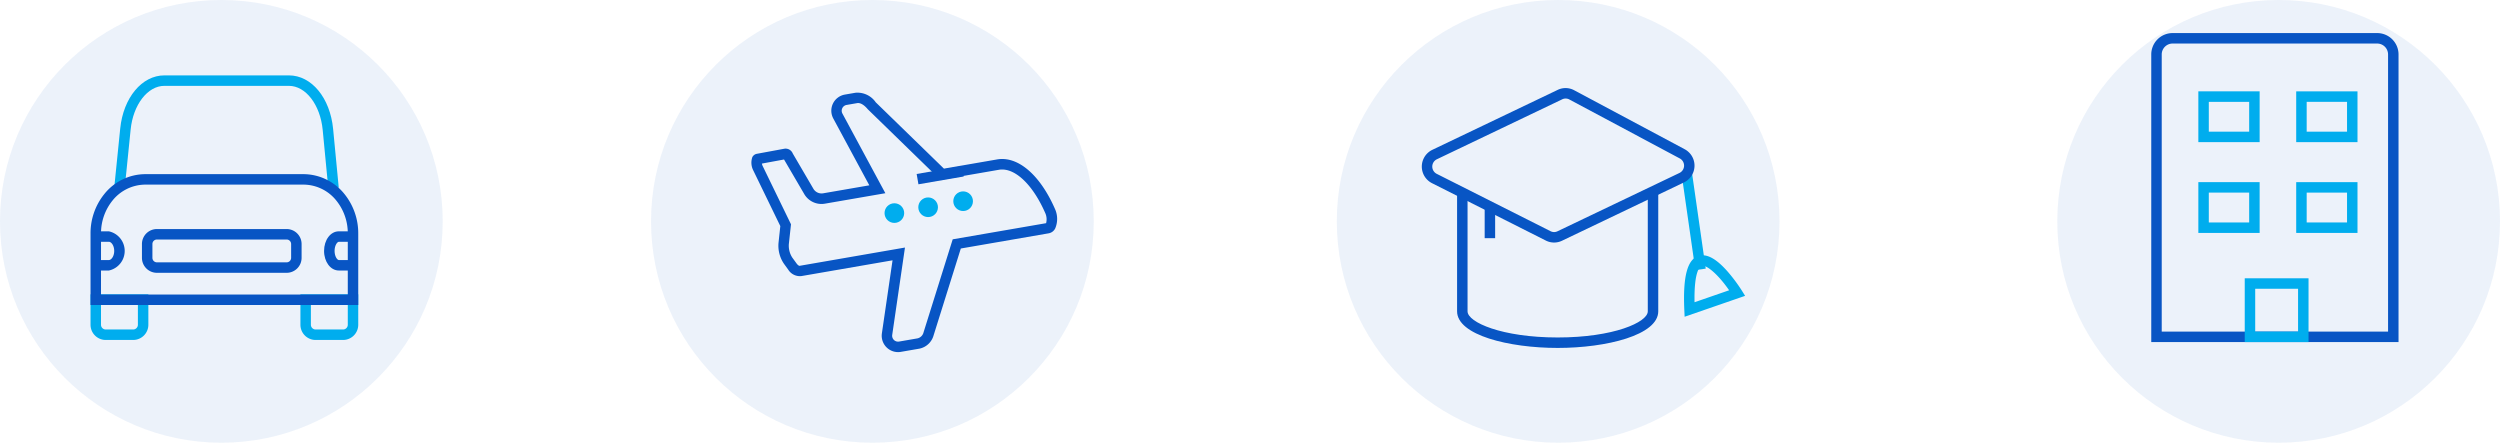 <svg xmlns="http://www.w3.org/2000/svg" width="288" height="51" viewBox="0 0 288 51"><defs><style>.a,.c{fill:#0855c4;}.a{opacity:0.075;}.b{fill:#00adee;}</style></defs><g transform="translate(-40 -355)"><circle class="a" cx="25.5" cy="25.5" r="25.5" transform="translate(40 355)"/><circle class="a" cx="25.5" cy="25.5" r="25.5" transform="translate(115 355)"/><circle class="a" cx="25.5" cy="25.5" r="25.5" transform="translate(194 355)"/><circle class="a" cx="25.5" cy="25.5" r="25.5" transform="translate(277 355)"/><g transform="translate(50.429 358.81)"><g transform="translate(0 30.099)"><path class="b" d="M245.65,1612.809h-3.162a1.752,1.752,0,0,1-1.75-1.75v-3.505H247.4v3.505A1.752,1.752,0,0,1,245.65,1612.809Zm-3.706-4.05v2.3a.545.545,0,0,0,.544.544h3.162a.545.545,0,0,0,.544-.544v-2.3Z" transform="translate(-240.738 -1607.554)"/></g><g transform="translate(24.18 30.099)"><path class="b" d="M345.913,1612.809h-3.162a1.752,1.752,0,0,1-1.75-1.75v-3.505h6.661v3.505A1.752,1.752,0,0,1,345.913,1612.809Zm-3.706-4.05v2.3a.545.545,0,0,0,.544.544h3.162a.545.545,0,0,0,.544-.544v-2.3Z" transform="translate(-341.001 -1607.554)"/></g><g transform="translate(2.731 4.874)"><path class="b" d="M253.262,1516.009l-1.2-.121.69-6.81c.359-3.544,2.5-6.116,5.084-6.116h14.352c2.606,0,4.746,2.594,5.089,6.168l.649,6.761-1.2.116-.649-6.761c-.278-2.895-1.95-5.078-3.889-5.078H257.836c-1.924,0-3.594,2.164-3.884,5.032Z" transform="translate(-252.062 -1502.962)"/></g><g transform="translate(0 16.248)"><path class="c" d="M271.58,1565.2H240.739v-8.234a7.191,7.191,0,0,1,1.573-4.526,6.073,6.073,0,0,1,4.707-2.31H265.3a6.074,6.074,0,0,1,4.707,2.31,7.192,7.192,0,0,1,1.573,4.526Zm-29.635-1.206h28.43v-7.028a5.981,5.981,0,0,0-1.3-3.767,4.873,4.873,0,0,0-3.771-1.864H247.019a4.873,4.873,0,0,0-3.771,1.864,5.982,5.982,0,0,0-1.3,3.767Z" transform="translate(-240.739 -1550.125)"/></g><g transform="translate(26.908 22.839)"><path class="c" d="M355.668,1581.965h-1.66c-.951,0-1.7-.992-1.7-2.257s.745-2.257,1.7-2.257h1.66v1.206h-1.66c-.173,0-.49.4-.49,1.051s.317,1.051.49,1.051h1.66Z" transform="translate(-352.312 -1577.451)"/></g><g transform="translate(0.261 22.839)"><path class="c" d="M243.67,1581.966h-1.851v-1.206h1.851c.291,0,.616-.45.616-1.051s-.325-1.052-.616-1.052h-1.851v-1.206h1.851a2.309,2.309,0,0,1,0,4.515Z" transform="translate(-241.819 -1577.451)"/></g><g transform="translate(5.923 22.575)"><path class="c" d="M281.964,1581.4H267.02a1.726,1.726,0,0,1-1.724-1.724v-1.594a1.726,1.726,0,0,1,1.724-1.724h14.944a1.726,1.726,0,0,1,1.724,1.724v1.594A1.726,1.726,0,0,1,281.964,1581.4Zm-14.944-3.836a.519.519,0,0,0-.518.518v1.594a.519.519,0,0,0,.518.518h14.944a.519.519,0,0,0,.518-.518v-1.594a.519.519,0,0,0-.518-.518Z" transform="translate(-265.296 -1576.357)"/></g><g transform="translate(76.121 6.849)"><path class="c" d="M573.276,1541.054a1.887,1.887,0,0,1-1.859-2.16l1.228-8.415-10.5,1.816a1.585,1.585,0,0,1-1.527-.756l-.484-.665a3.679,3.679,0,0,1-.618-2.468l.2-1.87-3.143-6.471a1.946,1.946,0,0,1-.079-1.474.737.737,0,0,1,.521-.382l3.192-.589a.894.894,0,0,1,.944.555l2.376,4.063a1.089,1.089,0,0,0,1.122.522l5.321-.92-4.152-7.7a1.886,1.886,0,0,1,1.339-2.754l1.215-.21a2.561,2.561,0,0,1,2.337,1.1l7.856,7.641,6.128-1.06c2.384-.411,4.939,1.765,6.655,5.684h0a2.782,2.782,0,0,1,.037,2.26,1.043,1.043,0,0,1-.736.565l-10.139,1.753-3.135,10.005a2.143,2.143,0,0,1-1.628,1.531l-2.14.37A1.948,1.948,0,0,1,573.276,1541.054Zm.8-12.046-1.468,10.061a.68.68,0,0,0,.789.769l2.14-.37a.938.938,0,0,0,.683-.7l3.355-10.707,10.76-1.86a1.748,1.748,0,0,0-.1-1.17c-1.46-3.334-3.557-5.291-5.345-4.98l-6.734,1.165-8.363-8.138c-.424-.511-.869-.771-1.225-.708l-1.214.21a.68.68,0,0,0-.483.994l4.947,9.175-6.972,1.206a2.3,2.3,0,0,1-2.368-1.1l-2.333-3.99-2.55.47a1.316,1.316,0,0,0,.074.25l3.277,6.744-.24,2.214a2.5,2.5,0,0,0,.394,1.629l.484.665c.163.224.308.284.346.277Zm-16.843-9.612-.011,0Z" transform="translate(-556.374 -1511.15)"/></g><g transform="translate(95.17 15.331)"><rect class="c" width="5.294" height="1.206" transform="matrix(0.985, -0.17, 0.17, 0.985, 0, 0.902)"/></g><g transform="translate(99.391 18.237)"><circle class="b" cx="1.132" cy="1.132" r="1.132" transform="translate(0 0)"/></g><g transform="translate(95.359 18.934)"><circle class="b" cx="1.132" cy="1.132" r="1.132"/></g><g transform="translate(91.47 19.606)"><circle class="b" cx="1.132" cy="1.132" r="1.132" transform="translate(0 0)"/></g><g transform="translate(183.572 25.596)"><path class="b" d="M1001.992,1595.969l-.036-.807c-.173-3.829.349-5.8,1.642-6.2.938-.293,2.043.309,3.38,1.839a18.82,18.82,0,0,1,1.581,2.118l.4.642Zm2.078-5.876a.371.371,0,0,0-.112.016c-.157.049-.894.48-.824,4.189l3.984-1.378C1005.894,1591.151,1004.649,1590.093,1004.069,1590.093Z" transform="translate(-1001.924 -1588.886)"/></g><g transform="translate(183.304 16.168)"><rect class="b" width="1.206" height="11.079" transform="matrix(0.99, -0.142, 0.142, 0.99, 0, 0.171)"/></g><g transform="translate(153.363 6.337)"><path class="c" d="M891.9,1526.819a2.087,2.087,0,0,1-.939-.222l-13.121-6.614a2.143,2.143,0,0,1,.04-3.847l14.445-6.908a2.089,2.089,0,0,1,1.88.042l12.738,6.8a2.144,2.144,0,0,1-.085,3.825l-14.061,6.724A2.089,2.089,0,0,1,891.9,1526.819Zm1.325-16.589a.877.877,0,0,0-.378.086l-14.446,6.908a.937.937,0,0,0-.017,1.683l13.121,6.613a.885.885,0,0,0,.774.008l14.062-6.724a.938.938,0,0,0,.037-1.674l-12.738-6.8A.881.881,0,0,0,893.224,1510.231Z" transform="translate(-876.661 -1509.026)"/></g><g transform="translate(157.427 18.411)"><path class="c" d="M905.1,1576.954c-5.617,0-11.587-1.478-11.587-4.216v-13.644h1.206v13.644c0,1.257,3.95,3.011,10.382,3.011s10.381-1.753,10.381-3.011v-13.644h1.206v13.644C916.687,1575.476,910.718,1576.954,905.1,1576.954Z" transform="translate(-893.513 -1559.093)"/></g><g transform="translate(160.605 19.847)"><rect class="c" width="1.206" height="3.781" transform="translate(0 0)"/></g><g transform="translate(237.396 0)"><path class="c" d="M1253.593,1518.348h-28.486v-33.137a2.463,2.463,0,0,1,2.461-2.461h23.564a2.463,2.463,0,0,1,2.461,2.461Zm-27.28-1.206h26.074v-31.931a1.257,1.257,0,0,0-1.255-1.255h-23.564a1.257,1.257,0,0,0-1.255,1.255Z" transform="translate(-1225.107 -1482.75)"/></g><g transform="translate(248.165 28.249)"><path class="b" d="M1277.107,1607.233h-7.349v-7.349h7.349Zm-6.143-1.206h4.937v-4.937h-4.937Z" transform="translate(-1269.758 -1599.884)"/></g><g transform="translate(242.82 6.715)"><path class="b" d="M1254.656,1516.443h-7.061v-5.85h7.061Zm-5.855-1.206h4.649V1511.8H1248.8Z" transform="translate(-1247.595 -1510.593)"/></g><g transform="translate(254.092 6.715)"><path class="b" d="M1301.4,1516.443h-7.061v-5.85h7.061Zm-5.855-1.206h4.65V1511.8h-4.65Z" transform="translate(-1294.337 -1510.593)"/></g><g transform="translate(242.82 17.173)"><path class="b" d="M1254.656,1559.809h-7.061v-5.85h7.061Zm-5.855-1.206h4.649v-3.438H1248.8Z" transform="translate(-1247.595 -1553.959)"/></g><g transform="translate(254.092 17.173)"><path class="b" d="M1301.4,1559.809h-7.061v-5.85h7.061Zm-5.855-1.206h4.65v-3.438h-4.65Z" transform="translate(-1294.337 -1553.959)"/></g></g></g></svg>